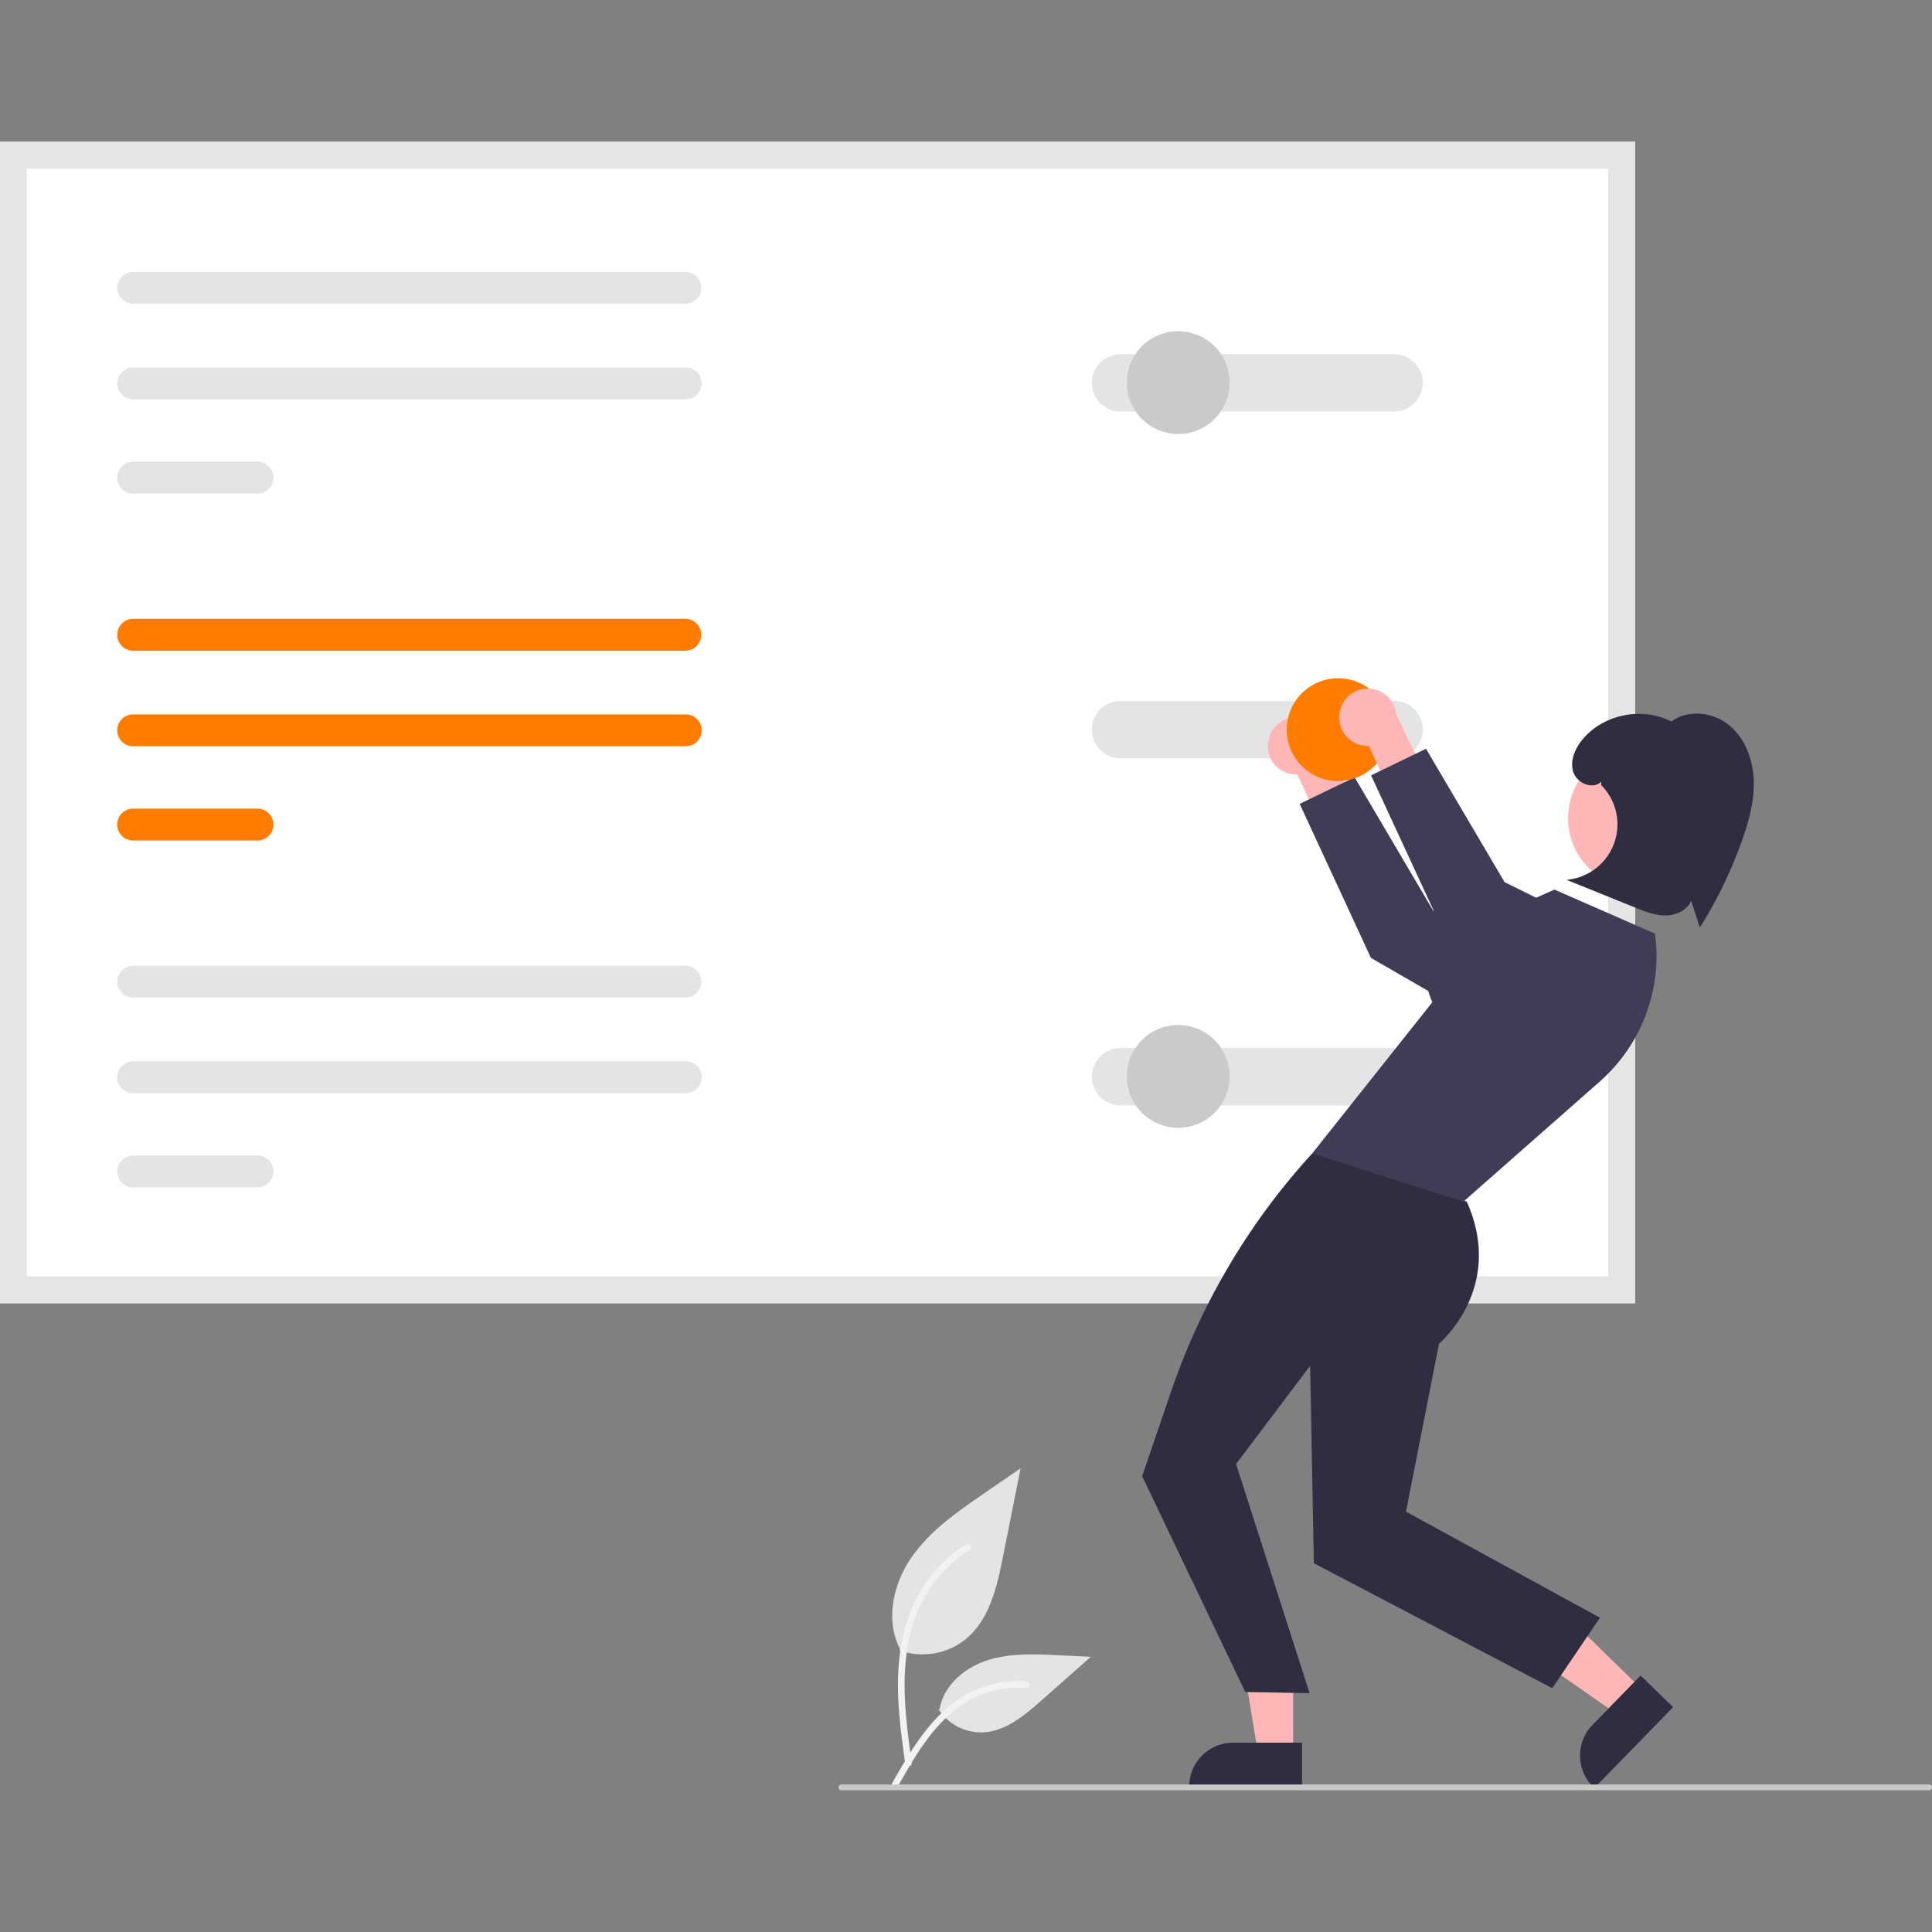 <?xml version="1.0" encoding="UTF-8" standalone="no"?>
<svg
   data-name="Layer 1"
   width="676.658"
   height="676.658"
   viewBox="0 0 676.658 676.658"
   version="1.1"
   id="svg66"
   sodipodi:docname="banner-settings.svg"
   inkscape:version="1.2.2 (732a01da63, 2022-12-09)"
   xmlns:inkscape="http://www.inkscape.org/namespaces/inkscape"
   xmlns:sodipodi="http://sodipodi.sourceforge.net/DTD/sodipodi-0.dtd"
   xmlns="http://www.w3.org/2000/svg"
   xmlns:svg="http://www.w3.org/2000/svg">
  <rect x="0" y="0" width="676.658" height="676.658" fill="#808080" stroke="none"/>
  <defs
     id="defs70" />
  <sodipodi:namedview
     id="namedview68"
     pagecolor="#ffffff"
     bordercolor="#666666"
     borderopacity="1.0"
     inkscape:showpageshadow="2"
     inkscape:pageopacity="0.0"
     inkscape:pagecheckerboard="0"
     inkscape:deskcolor="#d1d1d1"
     showgrid="false"
     inkscape:zoom="0.73724119"
     inkscape:cx="255.68295"
     inkscape:cy="249.57911"
     inkscape:window-width="1920"
     inkscape:window-height="1017"
     inkscape:window-x="1912"
     inkscape:window-y="-8"
     inkscape:window-maximized="1"
     inkscape:current-layer="svg66" />
  <g
     id="g333"
     transform="translate(-1.5999023e-4,49.655)">
    <path
       id="a24dc8e0-63f3-4c57-9da7-8d00cfa1aebe-3263"
       data-name="Path 438"
       d="m 315.043,528.398 a 24.215,24.215 0 0 0 23.383,-4.119 c 8.19,-6.874 10.758,-18.196 12.847,-28.682 l 6.18,-31.017 -12.938,8.908 c -9.305,6.406 -18.818,13.019 -25.26,22.298 -6.442,9.279 -9.252,21.947 -4.078,31.988"
       fill="#e4e4e4" />
    <path
       id="bc8b2ee0-9ec2-4139-a7e3-e0b1b1382397-3264"
       data-name="Path 439"
       d="m 317.041,568.108 c -1.628,-11.864 -3.304,-23.881 -2.159,-35.872 1.015,-10.649 4.264,-21.049 10.878,-29.579 A 49.206,49.206 0 0 1 338.385,491.217 c 1.262,-0.796 2.424,1.204 1.167,1.997 a 46.779,46.779 0 0 0 -18.504,22.326 c -4.029,10.246 -4.675,21.416 -3.982,32.3 0.419,6.582 1.311,13.121 2.206,19.653 a 1.198,1.198 0 0 1 -0.808,1.423 1.163,1.163 0 0 1 -1.423,-0.808 z"
       fill="#f2f2f2" />
    <path
       id="a6bcb68f-fec1-4497-88cc-56de52c10faf-3265"
       data-name="Path 442"
       d="m 328.762,549.072 a 17.825,17.825 0 0 0 15.531,8.019 c 7.864,-0.373 14.418,-5.86 20.317,-11.07 l 17.452,-15.409 -11.55,-0.553 c -8.306,-0.398 -16.827,-0.771 -24.738,1.793 -7.911,2.564 -15.208,8.726 -16.654,16.915"
       fill="#e4e4e4" />
    <path
       id="a1650e23-bf32-4c95-848c-aacb59e17a01-3266"
       data-name="Path 443"
       d="m 312.438,574.928 c 7.84,-13.871 16.932,-29.288 33.181,-34.216 a 37.026,37.026 0 0 1 13.955,-1.441 c 1.482,0.128 1.112,2.412 -0.367,2.285 a 34.398,34.398 0 0 0 -22.272,5.892 c -6.28,4.275 -11.17,10.218 -15.308,16.519 -2.535,3.861 -4.806,7.884 -7.076,11.903 -0.726,1.284 -2.847,0.357 -2.113,-0.942 z"
       fill="#f2f2f2" />
    <path
       d="M 572.662,406.791 H 0 V 0 h 572.662 z"
       fill="#ffffff"
       id="path6" />
    <path
       d="m 46.648,167.076 a 5.58,5.58 0 0 0 0,11.16 H 240.038 a 5.58,5.58 0 0 0 0,-11.16 z"
       fill="#ff7c00"
       id="path8" />
    <path
       d="m 46.648,200.555 a 5.58,5.58 0 1 0 -0.024,11.16 h 193.556 a 5.58,5.58 0 1 0 0,-11.16 z"
       fill="#ff7c00"
       id="path10" />
    <path
       d="m 46.648,233.555 a 5.58,5.58 0 1 0 -0.024,11.16 h 43.556 a 5.58,5.58 0 1 0 0,-11.16 z"
       fill="#ff7c00"
       id="path12" />
    <path
       d="M 572.662,406.791 H 0 V 0 H 572.662 Z M 9.414,397.377 h 553.835 V 9.414 H 9.414 Z"
       fill="#e5e5e5"
       id="path14" />
    <path
       d="m 392.472,317.406 a 10.037,10.037 0 0 0 -0.042,20.074 h 95.838 a 10.037,10.037 0 1 0 0,-20.074 z"
       fill="#e4e4e4"
       id="path16" />
    <path
       d="m 392.472,195.858 a 10.037,10.037 0 0 0 -0.042,20.074 h 95.838 a 10.037,10.037 0 1 0 0,-20.074 z"
       fill="#e4e4e4"
       id="path18" />
    <path
       d="m 46.648,322.055 a 5.58,5.58 0 1 0 -0.024,11.16 h 193.556 a 5.58,5.58 0 1 0 0,-11.16 z"
       fill="#e4e4e4"
       id="path20" />
    <path
       d="m 46.648,355.055 a 5.58,5.58 0 1 0 -0.024,11.16 h 43.556 a 5.58,5.58 0 1 0 0,-11.16 z"
       fill="#e4e4e4"
       id="path22" />
    <path
       d="m 46.648,288.576 a 5.58,5.58 0 0 0 0,11.16 H 240.038 a 5.58,5.58 0 0 0 0,-11.16 z"
       fill="#e4e4e4"
       id="path24" />
    <path
       d="m 46.648,45.576 a 5.58,5.58 0 0 0 0,11.16 H 240.038 a 5.58,5.58 0 0 0 0,-11.16 z"
       fill="#e4e4e4"
       id="path26" />
    <path
       d="m 46.648,79.055 a 5.58,5.58 0 1 0 -0.024,11.16 h 193.556 a 5.58,5.58 0 1 0 0,-11.16 z"
       fill="#e4e4e4"
       id="path28" />
    <path
       d="m 46.648,112.055 a 5.58,5.58 0 1 0 -0.024,11.16 h 43.556 a 5.58,5.58 0 1 0 0,-11.16 z"
       fill="#e4e4e4"
       id="path30" />
    <path
       d="m 392.472,74.406 a 10.037,10.037 0 0 0 -0.042,20.074 h 95.838 a 10.037,10.037 0 1 0 0,-20.074 z"
       fill="#e4e4e4"
       id="path32" />
    <circle
       cx="412.662"
       cy="84.348"
       r="18"
       fill="#cacaca"
       id="circle34" />
    <path
       d="m 444.123,210.248 a 9.978,9.978 0 0 0 10.276,11.335 l 9.559,20.7 13.996,-2.741 -13.909,-29.043 A 10.032,10.032 0 0 0 444.123,210.248 Z"
       fill="#ffb6b6"
       id="path36" />
    <polygon
       points="474.434,222.586 455.198,231.891 480.162,285.848 543.226,322.253 540.954,288.584 501.954,269.293 "
       fill="#3f3d56"
       id="polygon38" />
    <polygon
       points="452.907,564.696 440.647,564.695 434.814,529.347 452.909,529.348 "
       fill="#ffb6b6"
       id="polygon40" />
    <path
       d="m 456.034,576.58 -39.531,-10e-4 v -0.5 a 15.387,15.387 0 0 1 15.386,-15.386 h 0.001 l 24.144,10e-4 z"
       fill="#2f2e41"
       id="path42" />
    <polygon
       points="575.282,542.21 566.728,550.992 537.336,530.508 549.961,517.546 "
       fill="#ffb6b6"
       id="polygon44" />
    <path
       d="m 585.977,548.262 -27.582,28.318 -0.358,-0.349 a 15.387,15.387 0 0 1 -0.287,-21.758 l 6.8e-4,-7e-4 16.846,-17.296 z"
       fill="#2f2e41"
       id="path46" />
    <path
       d="m 468.064,354.326 h -8.479 v 0 a 236.912,236.912 0 0 0 -49.423,83.371 l -10.129,29.659 36.102,75.59 22.528,0.402 -25.748,-80.252 25.94,-34.4 1.308,69.152 83.492,43.763 16.71,-24.685 -67.94,-37.15 11.57,-58.82 c 0,0 23.279,-19.412 9.723,-49.76 z"
       fill="#2f2e41"
       id="path48" />
    <path
       d="m 579.662,277.348 -35.236,-15.432 -38.782,17.185 c 0,0 -10.982,6.247 -3.982,22.247 l -42.078,52.978 c 0,0 0.078,0.022 52.96,16.87 l 47.711,-42.016 a 58.743,58.743 0 0 0 19.407,-51.832 z"
       fill="#3f3d56"
       id="path50" />
    <circle
       cx="573.749"
       cy="236.899"
       r="24.561"
       fill="#ffb6b6"
       id="circle52" />
    <path
       d="m 605.557,204.305 c -5.637,-4.586 -14.379,-5.587 -20.198,-1.235 -10.149,-5.327 -23.865,-2.548 -31.14,6.309 -2.618,3.187 -4.473,7.499 -3.178,11.415 1.295,3.916 6.882,6.218 9.794,3.297 l -0.052,1.203 a 19.495,19.495 0 0 1 -12.12,33.198 q 12.073,4.877 24.145,9.754 c 3.387,1.368 6.881,2.758 10.533,2.739 3.652,-0.019 7.545,-1.793 8.962,-5.159 q 1.529,4.685 3.057,9.37 a 154.226,154.226 0 0 0 14.715,-30.337 c 2.437,-6.846 4.406,-14.005 4.143,-21.266 -0.263,-7.262 -3.025,-14.702 -8.662,-19.287 z"
       fill="#2f2e41"
       id="path54" />
    <circle
       cx="412.662"
       cy="327.348"
       r="18"
       fill="#cacaca"
       id="circle56" />
    <circle
       cx="468.662"
       cy="205.895"
       r="18"
       fill="#ff7c00"
       id="circle58" />
    <path
       d="m 469.123,200.248 a 9.978,9.978 0 0 0 10.276,11.335 l 9.559,20.7 13.996,-2.741 -13.909,-29.043 A 10.032,10.032 0 0 0 469.123,200.248 Z"
       fill="#ffb6b6"
       id="path60" />
    <polygon
       points="499.434,212.586 480.198,221.891 505.162,275.848 568.226,312.253 565.954,278.584 526.954,259.293 "
       fill="#3f3d56"
       id="polygon62" />
    <path
       d="m 675.658,577.348 h -381 a 1,1 0 0 1 0,-2 h 381 a 1,1 0 0 1 0,2 z"
       fill="#cacaca"
       id="path64" />
  </g>
</svg>

